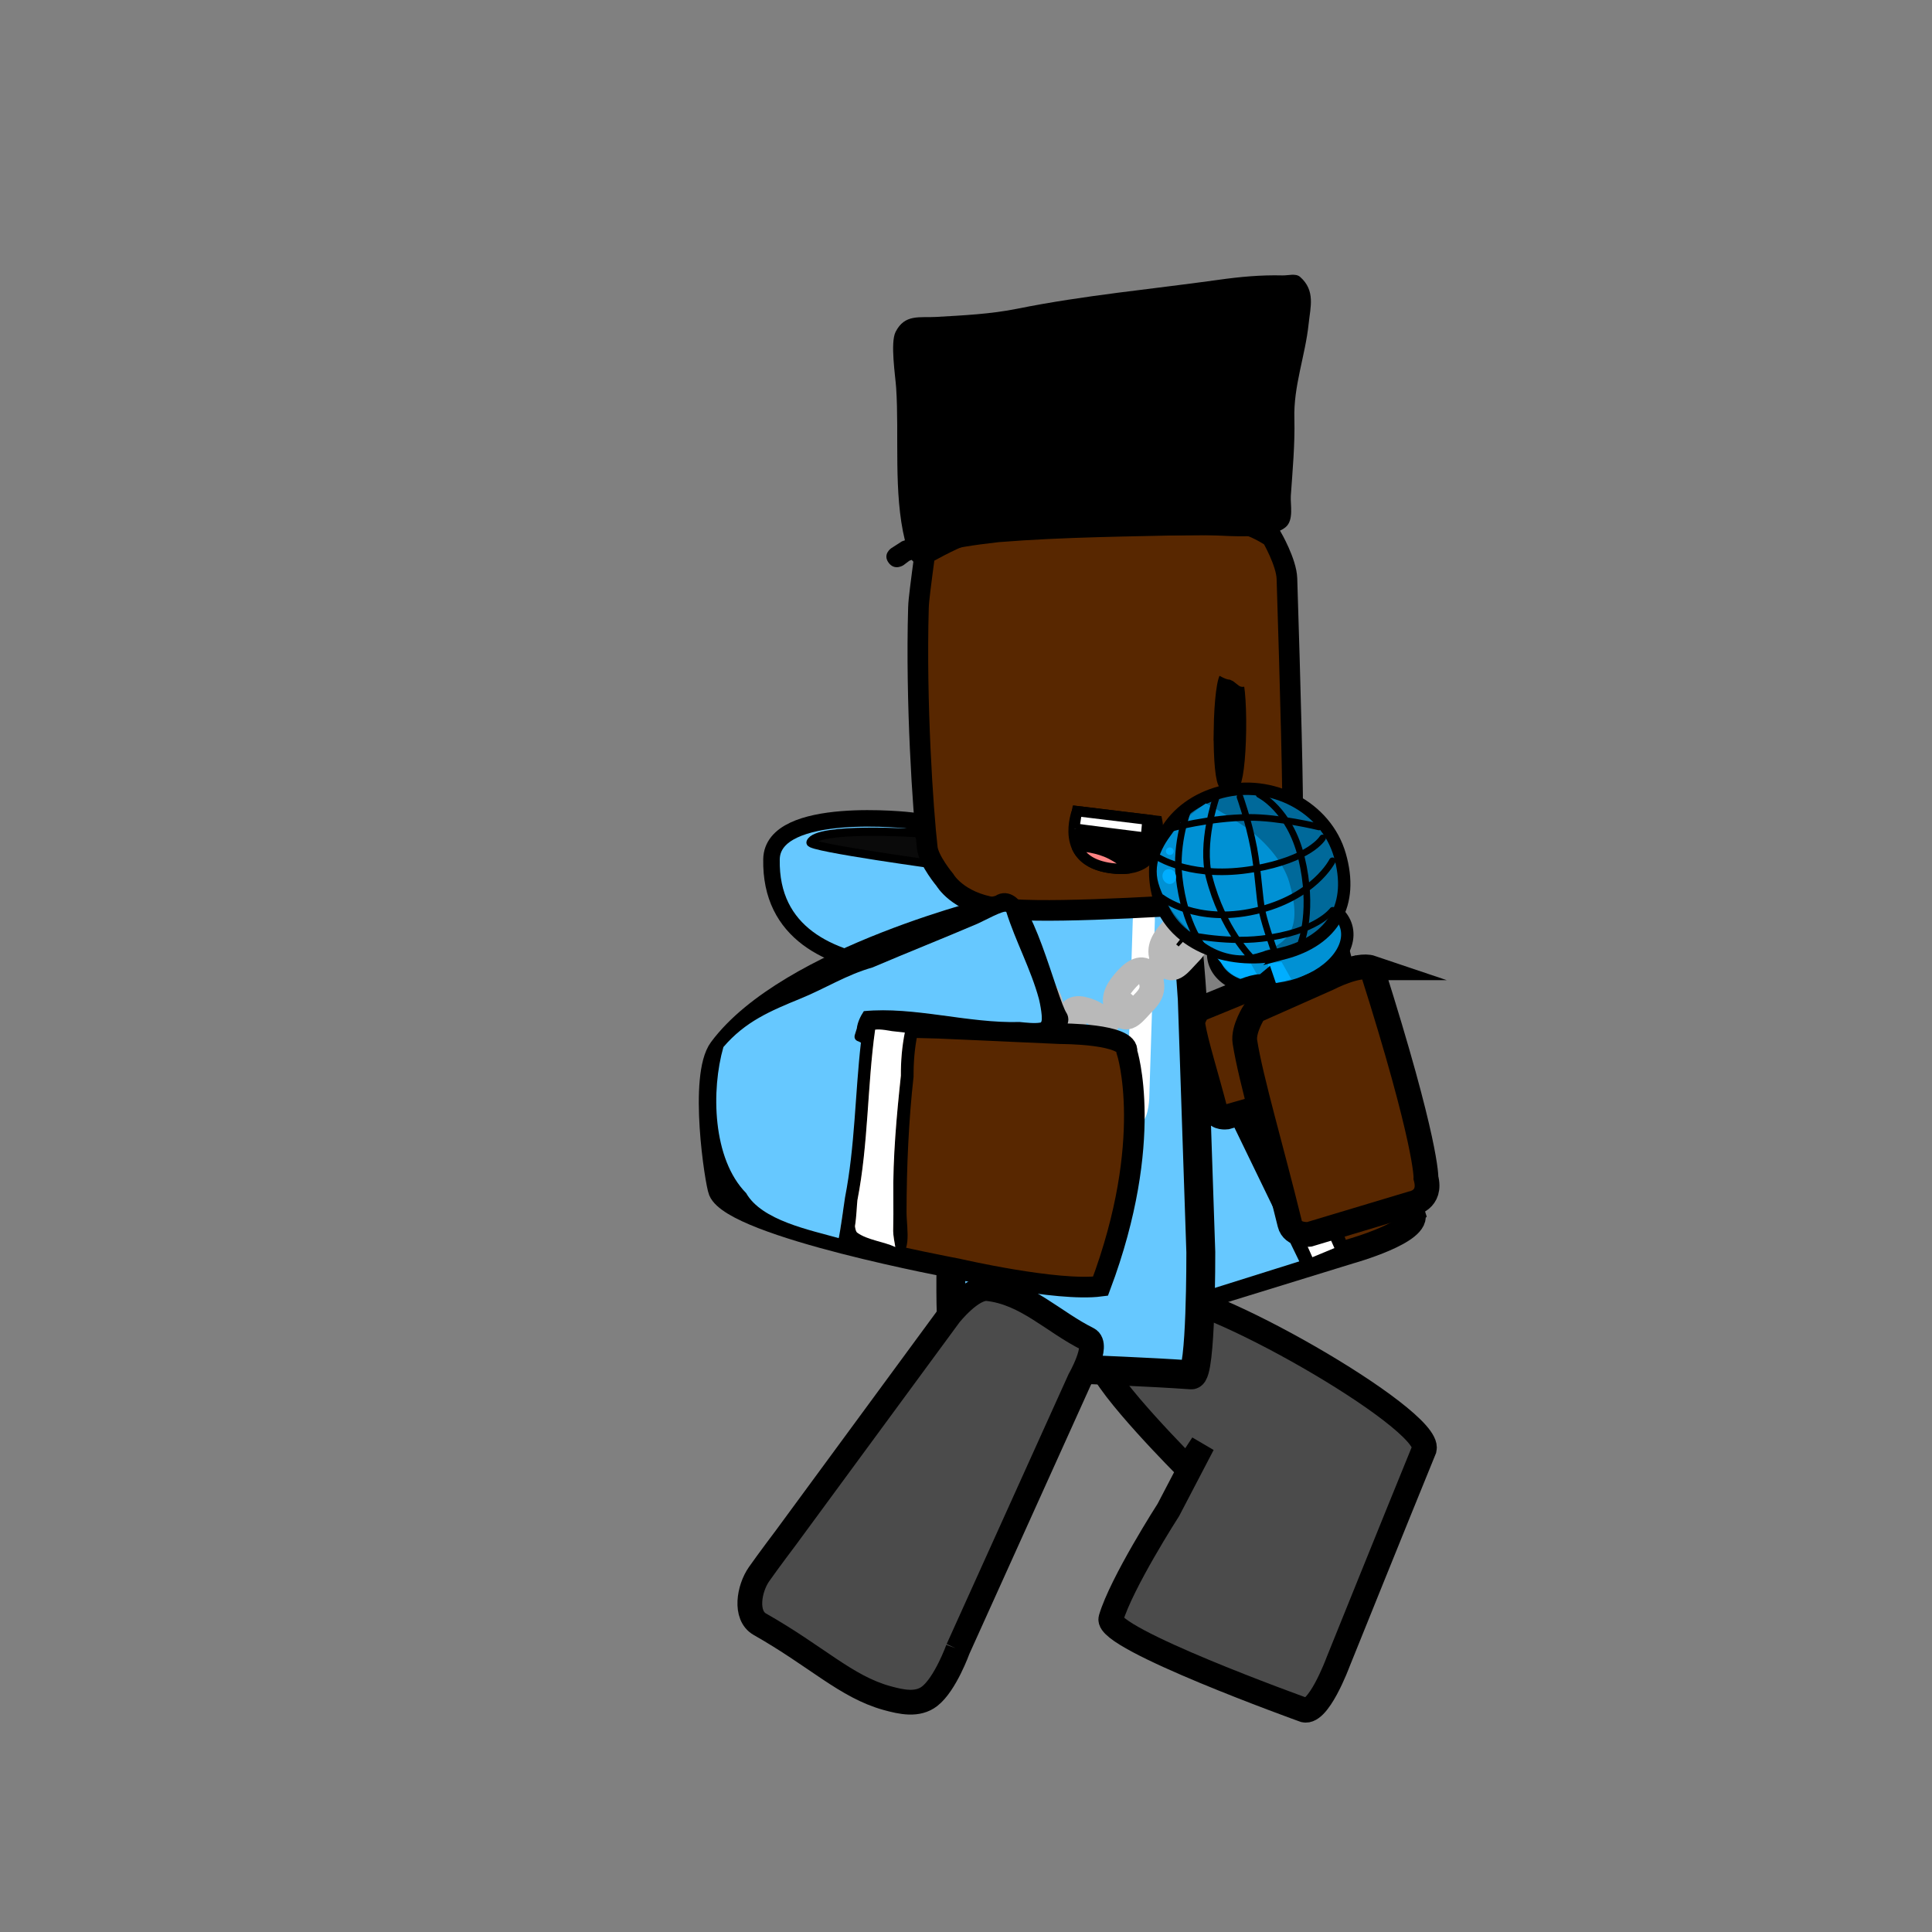 <svg version="1.1" xmlns="http://www.w3.org/2000/svg" xmlns:xlink="http://www.w3.org/1999/xlink" width="234" height="234" viewBox="0,0,234,234"><rect x="0" y="0" width="234" height="234" fill="#808080" stroke="none"/><g transform="translate(-123,-63)"><g data-paper-data="{&quot;isPaintingLayer&quot;:true}" fill-rule="nonzero" stroke-linejoin="miter" stroke-miterlimit="10" stroke-dasharray="" stroke-dashoffset="0" style="mix-blend-mode: normal"><path d="M123,297v-234h234v234z" data-paper-data="{&quot;index&quot;:null}" fill="none" stroke="none" stroke-width="0" stroke-linecap="butt"/><path d="M280.78,270.045c0,0 -23.941,-8.608 -23.23,-11.009c1.281,-4.33 6.965,-13.167 6.965,-13.167l4.149,-7.945l-1.876,2.864c0,0 -9.801,-9.798 -10.591,-12.814c-0.415,-1.584 5.198,-7.571 7.305,-8.069c4.728,-1.117 32.882,14.931 32.005,18.606c-3.378,8.267 -10.45,25.801 -10.45,25.801c0,0 -2.476,6.695 -4.275,5.734z" data-paper-data="{&quot;index&quot;:null}" fill="#4b4b4b" stroke="#000000" stroke-width="3" stroke-linecap="round"/><g><g><g data-paper-data="{&quot;origRot&quot;:0}" stroke="#000000" stroke-width="3" stroke-linecap="round"><path d="M294.099,209.947c1.089,2.215 -7.628,4.636 -7.628,4.636c0,0 -22.872,7.039 -33.66,10.409c-4.748,0.756 -23.064,-33.986 -21.283,-39.522c0.794,-2.468 8.845,-8.674 10.833,-8.057c3.782,1.176 15.524,13.6 15.524,13.6l-3.791,2.007l10.436,-4.312c0,0 11.688,-6.069 17.301,-7.253c3.113,-0.657 12.269,28.491 12.269,28.491z" data-paper-data="{&quot;origPos&quot;:null}" fill="#582700"/><path d="M272.407,185.827l12.134,27.694" fill="none"/><path d="M280.839,215.34l-12.406,-27.583" data-paper-data="{&quot;origPos&quot;:null}" fill="none"/></g><path d="M284.623,214.165l-2.67,1.107l-12.595,-28.253l2.67,-1.107z" fill="#ffffff" stroke="none" stroke-width="0" stroke-linecap="butt"/><path d="M252.6,225.249l-7.518,-8.404l-10.869,-21.605l-1.964,-8.278l1.853,-4.803l6.943,-3.337l1.389,-0.667l14.112,12.221l-2.662,1.559l0.925,1.791l12.614,-5.224l13.296,27.425l-26.846,8.432z" fill="#66c8ff" stroke="#000000" stroke-width="0.5" stroke-linecap="round"/></g><g fill="#fffc96" stroke="#000000" stroke-width="2" stroke-linecap="round"><path d="M260.954,189.332c0,0 2.335,-4.445 5.513,-2.972c5.084,2.355 -14.612,34.546 -20.041,32.405c-2.218,-0.875 -1.082,-4.352 -1.082,-4.352l2.135,0.566c0,0 5.059,-5.152 9.825,-12.548c4.7,-7.294 6.392,-12.928 6.392,-12.928z"/><path d="M250.966,187.727c0,0 -1.289,-4.338 1.413,-4.349c5.673,-0.023 14.642,40.554 9.32,39.344c-3.224,-0.733 -3.061,-4.797 -3.061,-4.797l1.58,0.37c0,0 -0.223,-6.248 -2.409,-15.397c-2.186,-9.149 -5.324,-15.002 -5.324,-15.002z" data-paper-data="{&quot;index&quot;:null}"/></g></g><g stroke="#000000" stroke-linecap="round"><path d="M245.44,179.725c0,0 -29.337,5.323 -28.999,-12.655c0.124,-6.624 16.885,-4.687 16.885,-4.687z" data-paper-data="{&quot;origPos&quot;:null}" fill="#66c8ff" stroke-width="2"/><path d="M237.37,167.871c0,0 -16.43,-2.233 -16.201,-2.842c0.727,-1.932 12.904,-1.122 12.904,-1.122z" data-paper-data="{&quot;origPos&quot;:null}" fill="#0a0a0a" stroke-width="1"/></g><g data-paper-data="{&quot;index&quot;:null}"><path d="M239.844,184.213c0,0 1.522,-14.285 3.086,-14.723c4.692,-1.314 15.38,0.362 22.529,0.862c1.105,0.077 1.947,13.652 1.947,13.652l1.034,30.661c0,0 0.052,14.942 -1.154,14.858c-10.732,-0.75 -23.317,-0.777 -28.094,-1.951c-1.592,-0.391 -0.863,-16.078 -0.863,-16.078z" data-paper-data="{&quot;origPos&quot;:null}" fill="#66c8ff" stroke="#000000" stroke-width="3.5" stroke-linecap="round"/><path d="M259.52,195.978l0.066,-2.082c0.204,-6.478 0.408,-12.957 0.612,-19.435c0,0 0.098,-3.123 1.435,-3.081c1.336,0.042 1.238,3.166 1.238,3.166c-0.204,6.478 -0.474,15.039 -0.678,21.517c0,0 -0.098,3.123 -1.435,3.081c-1.336,-0.042 -1.238,-3.166 -1.238,-3.166z" fill="#ffffff" stroke="none" stroke-width="0.5" stroke-linecap="butt"/></g><path d="M239.027,262.731c0,0 -1.524,4.233 -3.428,5.712c-1.458,1.132 -3.399,0.716 -5.197,0.216c-4.934,-1.372 -8.48,-5.03 -15.369,-8.934c-1.876,-1.063 -1.315,-4.328 -0.096,-6.068c1.141,-1.628 3.227,-4.389 3.227,-4.389l19.837,-26.995c0,0 2.686,-3.414 4.631,-3.199c4.682,0.518 7.926,4.03 12.119,6.109c1.421,0.704 -0.978,4.908 -0.978,4.908c0,0 -3.729,8.253 -6.115,13.536c-3.368,7.456 -8.631,19.104 -8.631,19.104z" fill="#4b4b4b" stroke="#000000" stroke-width="3" stroke-linecap="round"/><g fill="none" stroke="#b9b9b9" stroke-width="3"><path d="M263.82,179.2c-0.64,-1.331 0.149,-2.483 1.193,-3.626c1.044,-1.143 2.066,-1.469 2.587,-0.512c1.106,2.03 -0.15,2.932 -0.967,3.826c-1.044,1.143 -1.909,2.191 -2.813,0.312z" stroke-linecap="butt"/><path d="M264.648,178.656l-2.209,2.362" stroke-linecap="round"/><path d="M259.5,181.533c1.044,-1.143 2.066,-1.469 2.587,-0.512c1.106,2.03 -0.15,2.932 -0.967,3.826c-1.044,1.143 -1.909,2.191 -2.813,0.312c-0.64,-1.331 0.149,-2.483 1.193,-3.626z" stroke-linecap="butt"/><path d="M256.927,186.977l2.209,-2.362" stroke-linecap="round"/><path d="M252.312,186.395c0.38,-1.566 1.476,-1.382 2.714,-0.901c1.237,0.482 2.005,1.449 1.767,2.645c-0.504,2.537 -1.728,1.662 -2.697,1.285c-1.237,-0.482 -2.32,-0.818 -1.784,-3.029z" stroke-linecap="butt"/><path d="M250.503,185.95l2.587,1.055" stroke-linecap="round"/><path d="M246.517,181.989c0.775,-1.246 1.719,-0.457 2.707,0.689c0.988,1.146 1.418,2.48 0.873,3.462c-1.156,2.081 -2.024,0.576 -2.798,-0.322c-0.988,-1.146 -1.877,-2.069 -0.782,-3.829z" stroke-linecap="butt"/><path d="M247.055,182.996l-2.054,-2.441" stroke-linecap="round"/><path d="M241.348,175.915c0.775,-1.246 1.719,-0.457 2.707,0.689c0.988,1.146 1.418,2.48 0.873,3.462c-1.156,2.081 -2.024,0.576 -2.798,-0.322c-0.988,-1.146 -1.877,-2.069 -0.782,-3.829z" stroke-linecap="butt"/><path d="M241.886,176.922l-2.054,-2.441" stroke-linecap="round"/></g><path d="M273.139,172.23c-12.482,0.763 -24.589,1.467 -29.596,0.718c-4.577,-0.684 -6.098,-3.371 -6.098,-3.371c0,0 -1.954,-2.338 -2.13,-3.864c-0.529,-4.578 -1.405,-17.703 -1.075,-29.075c0.011,-0.38 0.031,-0.592 0.066,-0.971c0.103,-1.135 0.7,-5.548 0.7,-5.548c0,0 3.202,-1.826 4.965,-2.39c5.291,-1.693 19.029,-0.902 33.431,-1.22c1.305,-0.029 3.635,1.536 3.635,1.536c0,0 1.77,3.052 1.833,5.035c0.404,12.819 0.802,27.004 0.674,30.258c-0.043,1.085 -1.704,5.365 -1.704,5.365z" fill="#582700" stroke="#000000" stroke-width="2.5" stroke-linecap="round"/><path d="M271.248,151.44c0.049,-3.508 0.41,-6.348 0.807,-6.342c0.396,0.006 0.677,2.855 0.628,6.364c-0.049,3.508 -0.41,6.348 -0.806,6.342c-0.396,-0.006 -0.677,-2.855 -0.628,-6.364z" fill="none" stroke="#000000" stroke-width="2.5" stroke-linecap="butt"/><path d="M230.624,131.151c-0.747,-1.022 0.309,-1.742 0.309,-1.742l1.308,-0.841c0.12,-0.043 0.24,-0.086 0.36,-0.127c-1.408,-5.716 -0.68,-12.753 -1.06,-18.461c-0.099,-1.48 -0.732,-5.47 -0.069,-6.781c1.11,-2.194 2.914,-1.698 4.872,-1.811c3.332,-0.192 6.64,-0.343 9.907,-1.004c8.099,-1.63 16.187,-2.351 24.356,-3.496c2.578,-0.362 5.103,-0.597 7.722,-0.531c0.717,0.018 1.613,-0.285 2.142,0.184c1.874,1.658 1.24,3.657 1.035,5.634c-0.41,3.944 -1.859,7.562 -1.733,11.571c0.075,3.067 -0.217,6.235 -0.431,9.293c-0.074,1.055 0.4,2.975 -0.647,3.824c-2.147,1.74 -8.058,0.863 -10.686,0.927c-8.013,0.196 -16.038,0.233 -24.026,0.871c-2.85,0.322 -5.562,0.711 -8.261,1.441c-0.004,0.374 -0.157,0.861 -0.851,1.104c-0.753,0.263 -1.209,-0.087 -1.448,-0.393c-0.092,0.032 -0.183,0.065 -0.275,0.098l-0.723,0.543c0,0 -1.056,0.72 -1.803,-0.303z" fill="#000000" stroke="none" stroke-width="0.5" stroke-linecap="butt"/><path d="M275.042,145.401c-0.202,0.556 -0.698,0.52 -0.901,0.479c-0.143,0.194 -0.38,0.318 -0.645,0.314c-0.182,-0.003 -0.349,-0.067 -0.479,-0.171l-0.657,-0.512c-0.129,-0.065 -0.258,-0.127 -0.388,-0.187c-0.589,-0.024 -1.159,-0.458 -1.853,-0.756c-0.165,-0.059 -0.332,-0.118 -0.501,-0.175c0,0 -0.159,-0.054 -0.303,-0.184c-0.271,-0.121 -0.457,-0.388 -0.452,-0.695c0.007,-0.414 0.36,-0.744 0.789,-0.736c0.084,0.002 0.164,0.016 0.24,0.041l0.775,0.24l-0.03,0.092l0.031,0.014c0.021,0.009 0.043,0.017 0.064,0.026c0.079,0.029 0.158,0.058 0.236,0.087c1.045,0.136 2.057,0.463 3.018,0.981l0.582,0.185c0,0 0.732,0.25 0.475,0.957z" fill="#582700" stroke="none" stroke-width="0.5" stroke-linecap="butt"/><g><g data-paper-data="{&quot;index&quot;:null}"><path d="M278.646,179.481c2.437,-0.647 5.82,-5.825 6.447,-3.637c0.319,1.115 5.738,21.581 5.303,22.778c-0.419,1.153 -1.233,2.026 -2.428,2.343c-0.813,0.216 -2.173,0.168 -3.115,-0.215c-1.879,-0.764 -12.662,-19.666 -13.079,-21.124c-0.626,-2.188 4.436,0.502 6.872,-0.145z" fill="#0091d4" stroke="#000000" stroke-width="1.5" stroke-linecap="butt"/><g stroke-linecap="butt"><path d="M276.597,172.238c4.415,-1.172 8.647,0.164 9.454,2.982c0.807,2.818 -2.118,6.053 -6.532,7.224c-4.415,1.172 -8.647,-0.164 -9.454,-2.982c-0.807,-2.818 2.118,-6.053 6.532,-7.224z" fill="#0091d4" stroke="#000000" stroke-width="1.5"/><path d="M275.731,181.927c0,0 -1.765,0.066 -3.326,-0.824c-0.738,-0.435 -1.962,-2.041 -1.962,-2.041l4.04,0.599z" fill="#00aeff" stroke="none" stroke-width="0"/><path d="M279.4,181.6l-1.944,0.462c0,0 -0.48,-0.648 -0.623,-1.048c-0.123,-0.342 -0.294,-1.36 -0.294,-1.36l1.691,-0.13z" fill="#00aeff" stroke="none" stroke-width="0"/></g><g><path d="M278.496,178.455c-6.09,1.616 -13.44,-0.812 -15.126,-6.7c-1.686,-5.888 1.433,-11.203 7.523,-12.819c6.09,-1.616 12.706,1.764 14.391,7.653c1.686,5.888 -0.699,10.25 -6.789,11.867z" fill="#00699a" stroke="#000000" stroke-width="1.5" stroke-linecap="butt"/><path d="M269.063,160.306c0,0 1.882,0.999 4.389,2.613c2.501,1.61 4.963,4.356 5.7,6.929c1.475,5.152 0.447,7.475 -3.978,8.649c-2.153,0.571 -4.475,-0.023 -6.234,-1.255c-2.47,-1.729 -4.808,-4.367 -5.644,-7.288c-1.475,-5.152 5.768,-9.648 5.768,-9.648z" fill="#0091d4" stroke="none" stroke-width="0" stroke-linecap="butt"/><path d="M284.378,167.256c0,0 -2.202,4.449 -9.374,6.089c-7.114,1.627 -11.276,-1.616 -11.276,-1.616" fill="none" stroke="#000000" stroke-width="0.8" stroke-linecap="round"/><path d="M284.396,173.228c0,0 -1.933,2.7 -8.634,3.469c-4.65,0.533 -9.425,-0.627 -9.425,-0.627" fill="none" stroke="#000000" stroke-width="0.75" stroke-linecap="round"/><path d="M283.195,164.486c0,0 -1.467,2.577 -8.408,3.77c-7.216,1.24 -11.398,-1.346 -11.398,-1.346" fill="none" stroke="#000000" stroke-width="0.8" stroke-linecap="round"/><path d="M264.774,163.335c0,0 4.641,-1.282 9.467,-1.331c3.664,-0.038 8.509,1.154 8.509,1.154" fill="none" stroke="#000000" stroke-width="0.8" stroke-linecap="round"/><path d="M275.507,159.228c0,0 3.7,1.786 5.116,7.64c1.517,6.274 -0.01,10.196 -0.01,10.196" fill="none" stroke="#000000" stroke-width="0.8" stroke-linecap="round"/><path d="M277.421,178.414c0,0 -1.118,-3.094 -1.546,-5.004c-0.361,-1.608 -0.472,-4.82 -1.021,-7.709c-0.624,-3.285 -1.668,-6.172 -1.668,-6.172" fill="none" stroke="#000000" stroke-width="0.8" stroke-linecap="round"/><path d="M274.605,179.036c0,0 -3.529,-3.428 -5.16,-9.821c-1.039,-4.073 0.808,-9.474 0.808,-9.474" fill="none" stroke="#000000" stroke-width="0.8" stroke-linecap="round"/><path d="M268.882,177.912c0,0 -2.417,-2.683 -3.078,-8.707c-0.46,-4.184 1.075,-8.065 1.075,-8.065" fill="none" stroke="#000000" stroke-width="0.8" stroke-linecap="round"/><path d="M264.872,170.041c-0.434,0.115 -0.899,-0.184 -1.037,-0.669c-0.139,-0.484 0.101,-0.971 0.535,-1.086c0.434,-0.115 0.899,0.184 1.037,0.669c0.139,0.484 -0.101,0.971 -0.535,1.086z" fill="#00aeff" stroke="none" stroke-width="0" stroke-linecap="butt"/><path d="M264.811,166.534c-0.251,0.066 -0.51,-0.076 -0.579,-0.318c-0.069,-0.242 0.078,-0.492 0.328,-0.559c0.251,-0.066 0.51,0.076 0.579,0.318c0.069,0.242 -0.078,0.492 -0.328,0.559z" fill="#00aeff" stroke="none" stroke-width="0" stroke-linecap="butt"/></g></g><path d="M276.109,182.531c3.52,10.259 3.366,12.245 3.366,12.245c0.369,1.308 -0.979,1.527 -0.979,1.527c0,0 -2.56,0.732 -4.198,1.201c-1.076,0.308 -2.757,0.789 -2.757,0.789c0,0 -1.108,0.134 -1.294,-0.584c-1.117,-4.321 -2.422,-8.393 -2.769,-10.614c-0.116,-0.741 0.699,-1.817 0.699,-1.817l4.995,-2.046c0,0 1.997,-0.954 2.935,-0.699z" fill="#582700" stroke="#000000" stroke-width="3" stroke-linecap="round"/><path d="M289.121,180.217c6.778,21.358 6.587,25.448 6.587,25.448c0.721,2.719 -1.697,3.098 -1.697,3.098c0,0 -4.578,1.375 -7.508,2.256c-1.924,0.578 -4.93,1.481 -4.93,1.481c0,0 -1.989,0.217 -2.354,-1.275c-2.196,-8.977 -4.721,-17.449 -5.441,-22.052c-0.24,-1.534 1.181,-3.712 1.181,-3.712l8.908,-3.957c0,0 3.556,-1.862 5.256,-1.287z" fill="#582700" stroke="#000000" stroke-width="3" stroke-linecap="round"/></g><g data-paper-data="{&quot;index&quot;:null}" stroke="#000000" stroke-width="1.25" stroke-linecap="butt"><path d="M257.596,168.155c-6.516,-0.844 -4.149,-6.911 -4.149,-6.911l9.709,1.177c0,0 1.339,6.627 -5.559,5.734z" fill="#000000"/><path d="M256.985,166.193c1.736,0.713 3.006,1.949 2.716,1.988c-0.599,0.08 -1.295,0.078 -2.106,-0.026c-2.429,-0.315 -3.623,-1.355 -4.166,-2.536c-0.106,-0.229 1.961,-0.081 3.556,0.574z" fill="#ff8484"/><path d="M253.106,163.344c0.117,-0.861 0.34,-2.1 0.34,-2.1l8.533,1.035l-0.191,2.179c0,0 -8.686,-1.085 -8.682,-1.114z" fill="#ffffff"/></g><g><path d="M244.113,172.655c2.452,-2.174 5.676,11.704 6.97,13.639c1.407,2.102 -20.224,1.046 -20.224,1.046l-3.664,-0.229l24.268,1.088c0,0 8.401,-0.033 8.032,2.207c0,0 3.448,10.629 -3.206,28.376c-5.273,0.686 -17.335,-2.11 -17.335,-2.11c0,0 -27.08,-5.008 -28.899,-9.384c-0.421,-1.013 -2.44,-13.952 0.067,-17.33c8.32,-11.211 33.992,-17.302 33.992,-17.302z" fill="#582700" stroke="#000000" stroke-width="2.5" stroke-linecap="round"/><path d="M232.581,188.11c-0.521,-0.054 -1.043,-0.115 -1.566,-0.175c-0.115,-0.013 -1.406,-0.285 -2.019,-0.175c-0.954,6.838 -0.798,13.742 -2.131,20.562c-0.075,0.609 -0.102,1.91 -0.3,3.153c0.046,0.378 0.13,0.67 0.275,0.776c1.233,0.899 3.19,1.076 4.593,1.737c-0.073,-0.377 -0.269,-1.47 -0.261,-1.928c0.022,-1.362 0.039,-2.707 0.018,-4.068c-0.074,-4.77 0.402,-9.945 0.91,-14.665c-0.013,-1.698 0.129,-3.502 0.481,-5.216zM234.133,188.242c-0.364,1.688 -0.496,3.486 -0.483,5.159c-0.599,5.336 -0.84,10.95 -0.852,16.347c-0.005,2.224 0.858,5.592 -1.817,5.676c-1.501,-0.686 -3.648,-0.957 -5.006,-1.94c-0.223,0.416 -0.511,0.723 -0.885,0.849c-0.526,0.177 -2.548,-0.768 -3.136,-0.938c-3.511,-1.016 -7.923,-1.605 -9.801,-5.041c-4.438,-4.506 -4.679,-13.633 -2.858,-19.224c2.836,-3.457 6.058,-4.887 10.167,-6.557c2.967,-1.206 5.531,-2.868 8.68,-3.752c4.202,-1.809 8.449,-3.489 12.652,-5.292c1.929,-0.828 3.494,-2.263 5.351,-0.853c1.31,3.371 2.632,6.779 3.866,10.192c0.385,1.064 1.092,3.249 0.556,4.35c-0.745,1.53 -2.653,1.189 -4.07,1.045c-3.146,0.099 -6.598,0.047 -9.989,-0.251c-0.221,0.255 -0.592,0.266 -0.592,0.266c-0.597,0.017 -1.191,0.002 -1.783,-0.034zM225.079,209.798c-0.169,-4.064 0.909,-7.946 0.865,-11.958c-0.075,-2.363 -0.564,-6.557 0.547,-9.31c-0.006,-0.155 0.031,-0.274 0.031,-0.274l0.232,-0.736c0.091,-0.749 0.441,-1.468 0.861,-2.103c6.171,-0.584 12.641,1.52 18.941,1.344c0.711,0.073 1.717,0.24 2.414,0.109c0.429,-0.081 -0.101,-2.554 -0.181,-2.85c-0.973,-3.597 -2.812,-6.955 -3.931,-10.51c-0.196,-0.332 -2.851,1.137 -3.436,1.388c-4.235,1.813 -8.507,3.52 -12.746,5.329c-3.132,0.883 -5.667,2.522 -8.617,3.728c-3.754,1.536 -6.74,2.777 -9.39,5.872c-1.493,5.199 -1.357,13.482 2.742,17.644c1.887,3.327 7.725,4.455 11.183,5.439c0.037,0.01 0.288,-1.671 0.488,-3.051c-0.001,-0.021 -0.001,-0.042 -0.002,-0.063z" fill="#000000" stroke="none" stroke-width="0.5" stroke-linecap="butt"/><path d="M232.114,193.279c-0.507,4.72 -0.988,9.992 -0.914,14.762c0.021,1.361 0,2.707 -0.021,4.069c-0.007,0.458 0.188,1.551 0.261,1.928c-1.402,-0.661 -3.378,-0.839 -4.612,-1.738c-0.145,-0.106 -0.231,-0.399 -0.277,-0.777c0.198,-1.242 0.221,-2.545 0.296,-3.154c1.333,-6.82 1.192,-13.821 2.146,-20.659c0.613,-0.11 1.912,0.162 2.027,0.175c0.523,0.06 1.05,0.122 1.572,0.176c-0.352,1.714 -0.491,3.519 -0.478,5.217z" data-paper-data="{&quot;noHover&quot;:false,&quot;origItem&quot;:[&quot;Path&quot;,{&quot;applyMatrix&quot;:true,&quot;segments&quot;:[[[926.17844,407.1979],[3.2606,1.25965],[-0.27949,0.97418]],[[925.31465,410.11917],[0.29084,-0.97519],[-0.06418,0.21521]],[[924.29914,413.90358],[-0.01258,-1.20526],[13.15638,4.16543]],[[964.1057,425.02121],[-12.99513,-4.87922],[1.17537,0.35239]],[[970.21765,426.67451],[-2.3817,-0.804],[0.75941,0.04146]],[[971.83798,426.41666],[-0.25651,0.23985],[2.18115,-2.03947]],[[976.78433,418.26967],[-1.76682,2.44279],[-0.76669,0.00973]],[[972.89889,418.10481],[0.90089,0.17138],[-2.67549,-0.50896]],[[964.88923,416.67374],[2.68829,0.42712],[-9.42353,-1.49721]],[[936.29671,409.90591],[9.13228,2.58714],[-3.35077,-0.55846]]],&quot;closed&quot;:true}]}" fill="#ffffff" stroke="none" stroke-width="0.5" stroke-linecap="butt"/><path d="M225.346,208.047c-0.028,0.225 -0.705,4.931 -0.766,4.913c-3.458,-0.984 -9.322,-2.128 -11.209,-5.455c-4.098,-4.162 -4.245,-12.488 -2.753,-17.688c2.65,-3.095 5.651,-4.362 9.405,-5.897c2.95,-1.207 5.516,-2.859 8.648,-3.742c4.239,-1.809 8.542,-3.509 12.776,-5.322c0.586,-0.251 3.244,-1.717 3.44,-1.386c1.119,3.555 2.973,6.93 3.947,10.527c0.08,0.295 0.613,2.775 0.184,2.856c-0.697,0.131 -1.799,0.003 -2.51,-0.07c-6.301,0.176 -12.711,-1.9 -18.882,-1.316c-0.42,0.635 -0.761,1.351 -0.852,2.1l-0.228,0.734c0,0 -0.273,0.631 0.471,0.846c0.074,0.022 0.192,0.122 0.257,0.126c-0.717,6.284 -0.711,12.517 -1.928,18.774z" data-paper-data="{&quot;noHover&quot;:false,&quot;origItem&quot;:[&quot;Path&quot;,{&quot;applyMatrix&quot;:true,&quot;segments&quot;:[[[926.61254,417.73069],[12.14285,3.5238],[-0.03018,0.12086]],[[926.46822,418.11346],[0.06716,-0.13431],[-0.67082,1.34164]],[924.45576,418.78428],[[923.08279,418.0906],[0,0],[-1.44471,-0.43097]],[[919.22563,415.72869],[1.11205,1.01797],[0.89694,-11.9485]],[[928.15956,380.1298],[-1.74473,12.05571],[0.38029,-1.32836]],[[929.175,375.57071],[0.02742,1.37277],[-0.01686,-0.84429]],[[923.5003,374.93752],[0.60865,-0.05075],[-7.41054,0.61792]],[[901.48814,378.8123],[7.37628,-0.90935],[-0.71866,0.25961]],[[903.08234,385.83106],[-0.2998,-1.20115],[2.16779,8.68513]],[[909.35292,411.92731],[-2.15853,-8.69186],[0.69956,6.26621]],[[913.83986,429.61277],[-1.39861,-6.02998],[1.78014,7.67491]],[[922.29365,449.50563],[-5.21858,-6.1072],[9.74892,4.62723]],[[957.96755,450.34516],[-9.56021,6.37347],[7.18055,-2.44927]],[[972.39433,430.92276],[-3.08539,6.24485],[0.05411,-0.10951]],[[963.14745,427.86406],[0.43501,0.13058],[-11.92317,-4.46591]]],&quot;closed&quot;:true}]}" fill="#66c8ff" stroke="none" stroke-width="0.5" stroke-linecap="butt"/></g></g></g></svg>